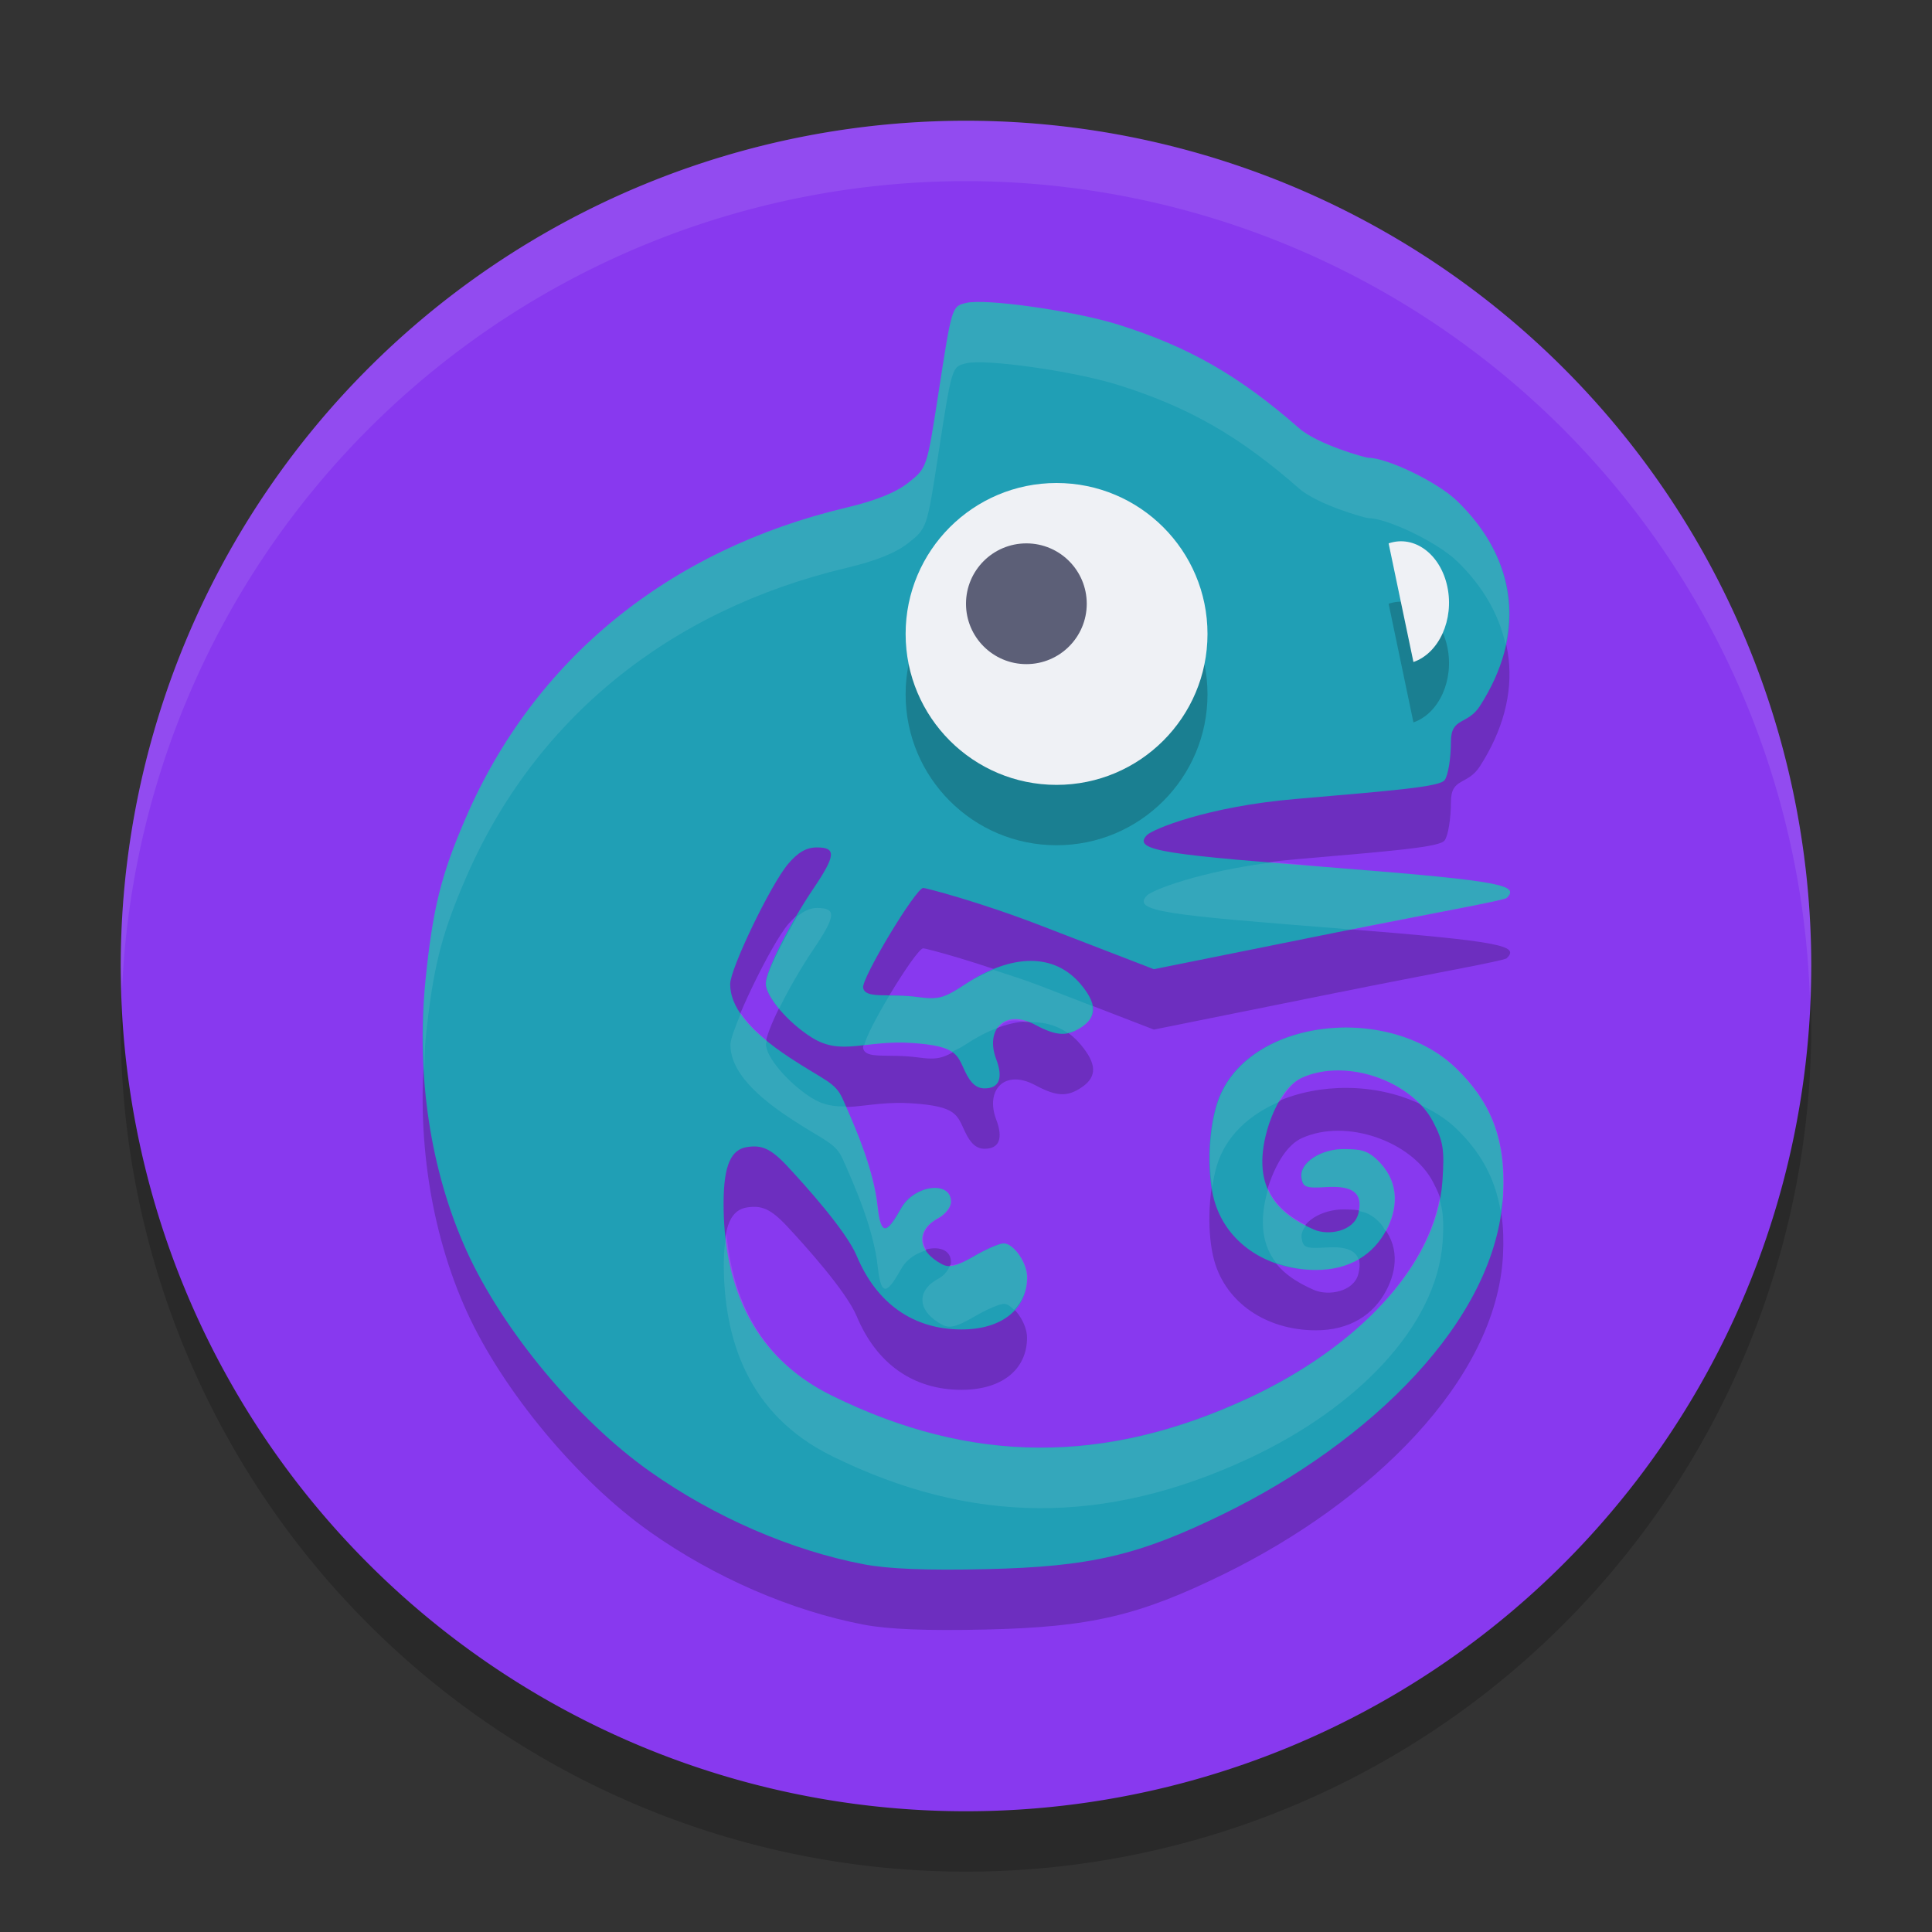<svg xmlns="http://www.w3.org/2000/svg" width="32" height="32" version="1.1">
 <rect width="100%" height="100%" fill="#333333" stroke="none"/>
 <path style="opacity:0.2" d="M 16,3 A 14,14 0 0 0 2,17 14,14 0 0 0 16,31 14,14 0 0 0 30,17 14,14 0 0 0 16,3 Z"/>
 <path style="fill:#8839ef" d="M 16,2 A 14,14 0 0 0 2,16 14,14 0 0 0 16,30 14,14 0 0 0 30,16 14,14 0 0 0 16,2 Z"/>
 <path style="opacity:0.2" d="M 14.31,26.91 C 13.112,26.682 11.836,26.129 10.767,25.374 9.567,24.527 8.327,23.035 7.73,21.722 7.131,20.403 6.888,18.808 7.048,17.235 c 0.12,-1.19 0.258,-1.742 0.667,-2.69 1.137,-2.629 3.361,-4.441 6.307,-5.139 0.482,-0.114 0.816,-0.249 1.023,-0.412 0.306,-0.242 0.307,-0.245 0.492,-1.439 0.23,-1.491 0.227,-1.479 0.463,-1.538 0.317,-0.079 1.799,0.132 2.524,0.36 1.166,0.367 2,0.845 2.994,1.716 0.307,0.269 1.098,0.489 1.148,0.489 0.3,0 1.134,0.392 1.471,0.718 1.005,0.975 1.14,2.203 0.374,3.394 -0.206,0.32 -0.479,0.177 -0.479,0.589 0,0.275 -0.047,0.562 -0.105,0.638 -0.085,0.111 -0.836,0.171 -2.461,0.311 C 19.985,14.359 19.091,14.738 19,14.829 c -0.271,0.27 0.354,0.327 3.23,0.553 2.689,0.212 2.932,0.286 2.727,0.489 -0.044,0.044 -1.222,0.25 -2.863,0.581 l -2.982,0.601 -1.874,-0.723 c -1.031,-0.398 -1.906,-0.623 -1.946,-0.623 -0.123,0 -1.025,1.498 -0.996,1.653 0.037,0.192 0.414,0.087 0.905,0.154 0.339,0.046 0.433,0.021 0.784,-0.211 0.781,-0.516 1.48,-0.517 1.914,-0.002 0.265,0.315 0.274,0.529 0.029,0.7 -0.245,0.171 -0.422,0.165 -0.783,-0.028 -0.507,-0.271 -0.829,0.083 -0.645,0.569 0.119,0.314 0.051,0.485 -0.191,0.485 -0.135,0 -0.231,-0.083 -0.325,-0.281 -0.133,-0.28 -0.135,-0.421 -0.871,-0.471 -0.796,-0.054 -1.172,0.222 -1.67,-0.092 -0.393,-0.248 -0.76,-0.678 -0.76,-0.892 0,-0.204 0.389,-0.98 0.789,-1.572 0.371,-0.55 0.383,-0.683 0.058,-0.683 -0.172,0 -0.313,0.08 -0.476,0.273 -0.287,0.338 -0.96,1.734 -0.96,1.991 0,0.355 0.272,0.748 0.994,1.223 0.573,0.376 0.747,0.401 0.87,0.679 0.184,0.418 0.507,1.133 0.577,1.784 0.058,0.541 0.176,0.401 0.391,0.023 0.219,-0.385 0.825,-0.46 0.825,-0.103 0,0.086 -0.094,0.206 -0.209,0.268 -0.379,0.203 -0.353,0.545 0.059,0.765 0.122,0.065 0.243,0.035 0.526,-0.13 0.202,-0.118 0.425,-0.215 0.495,-0.215 0.166,0 0.389,0.321 0.389,0.56 0,0.532 -0.419,0.866 -1.085,0.866 -0.795,0 -1.405,-0.427 -1.735,-1.216 -0.176,-0.421 -0.864,-1.181 -1.148,-1.486 -0.281,-0.302 -0.43,-0.354 -0.665,-0.32 -0.263,0.038 -0.392,0.286 -0.393,0.926 -0.003,1.236 0.387,2.499 1.791,3.191 2.306,1.136 4.519,1.149 6.902,0.041 1.759,-0.818 3.115,-2.171 3.213,-3.591 0.036,-0.522 0.015,-0.66 -0.154,-0.984 -0.349,-0.674 -1.436,-1.065 -2.175,-0.73 -0.241,0.109 -0.424,0.421 -0.542,0.761 -0.344,1.063 0.162,1.501 0.744,1.754 0.239,0.104 0.661,0.03 0.735,-0.267 0.083,-0.332 -0.079,-0.465 -0.532,-0.437 -0.342,0.021 -0.389,0.003 -0.413,-0.16 -0.035,-0.244 0.331,-0.481 0.727,-0.47 0.233,0.007 0.369,6.61e-4 0.581,0.232 0.33,0.36 0.273,0.779 0.1,1.108 -0.209,0.398 -0.597,0.664 -1.173,0.662 -0.82,-0.003 -1.483,-0.459 -1.677,-1.153 -0.116,-0.416 -0.11,-1.083 0.036,-1.575 0.425,-1.428 2.826,-1.72 3.968,-0.612 0.551,0.534 0.83,1.141 0.778,2.102 -0.112,2.085 -2.213,4.094 -4.612,5.271 -1.421,0.697 -2.219,0.883 -3.949,0.923 -0.985,0.023 -1.615,-0.003 -2.03,-0.081 z"/>
 <path style="fill:#209fb5" d="M 14.31,25.91 C 13.112,25.682 11.836,25.129 10.767,24.374 9.567,23.527 8.327,22.035 7.73,20.722 7.131,19.403 6.888,17.808 7.048,16.235 7.168,15.046 7.305,14.493 7.715,13.546 8.852,10.917 11.076,9.105 14.022,8.407 c 0.482,-0.114 0.816,-0.249 1.023,-0.412 0.306,-0.242 0.307,-0.245 0.492,-1.439 0.23,-1.491 0.227,-1.479 0.463,-1.538 0.317,-0.079 1.799,0.132 2.524,0.36 1.166,0.367 2,0.845 2.994,1.716 0.307,0.269 1.098,0.489 1.148,0.489 0.3,0 1.134,0.392 1.471,0.718 1.005,0.975 1.14,2.203 0.374,3.394 -0.206,0.32 -0.479,0.177 -0.479,0.589 0,0.275 -0.047,0.562 -0.105,0.638 -0.085,0.111 -0.836,0.171 -2.461,0.311 C 19.985,13.359 19.091,13.738 19,13.829 c -0.271,0.27 0.354,0.327 3.23,0.553 2.689,0.212 2.932,0.286 2.727,0.489 -0.044,0.044 -1.222,0.25 -2.863,0.581 l -2.982,0.601 -1.874,-0.723 c -1.031,-0.398 -1.906,-0.623 -1.946,-0.623 -0.123,0 -1.025,1.498 -0.996,1.653 0.037,0.192 0.414,0.087 0.905,0.154 0.339,0.046 0.433,0.021 0.784,-0.211 0.781,-0.516 1.48,-0.517 1.914,-0.002 0.265,0.315 0.274,0.529 0.029,0.7 -0.245,0.171 -0.422,0.165 -0.783,-0.028 -0.507,-0.271 -0.829,0.083 -0.645,0.569 0.119,0.314 0.051,0.485 -0.191,0.485 -0.135,0 -0.231,-0.083 -0.325,-0.281 -0.133,-0.28 -0.135,-0.421 -0.871,-0.471 -0.796,-0.054 -1.172,0.222 -1.67,-0.092 -0.393,-0.248 -0.76,-0.678 -0.76,-0.892 0,-0.204 0.389,-0.98 0.789,-1.572 0.371,-0.55 0.383,-0.683 0.058,-0.683 -0.172,0 -0.313,0.08 -0.476,0.273 -0.287,0.338 -0.96,1.734 -0.96,1.991 0,0.355 0.272,0.748 0.994,1.223 0.573,0.376 0.747,0.401 0.87,0.679 0.184,0.418 0.507,1.133 0.577,1.784 0.058,0.541 0.176,0.401 0.391,0.023 0.219,-0.385 0.825,-0.46 0.825,-0.103 0,0.086 -0.094,0.206 -0.209,0.268 -0.379,0.203 -0.353,0.545 0.059,0.765 0.122,0.065 0.243,0.035 0.526,-0.13 0.202,-0.118 0.425,-0.215 0.495,-0.215 0.166,0 0.389,0.321 0.389,0.56 0,0.532 -0.419,0.866 -1.085,0.866 -0.795,0 -1.405,-0.427 -1.735,-1.216 -0.176,-0.421 -0.864,-1.181 -1.148,-1.486 -0.281,-0.302 -0.43,-0.354 -0.665,-0.32 -0.263,0.038 -0.392,0.286 -0.393,0.926 -0.003,1.236 0.387,2.499 1.791,3.191 2.306,1.136 4.519,1.149 6.902,0.041 1.759,-0.818 3.115,-2.171 3.213,-3.591 0.036,-0.522 0.015,-0.66 -0.154,-0.984 -0.349,-0.674 -1.436,-1.065 -2.175,-0.73 -0.241,0.109 -0.424,0.421 -0.542,0.761 -0.344,1.063 0.162,1.501 0.744,1.754 0.239,0.104 0.661,0.03 0.735,-0.267 0.083,-0.332 -0.079,-0.465 -0.532,-0.437 -0.342,0.021 -0.389,0.003 -0.413,-0.16 -0.035,-0.244 0.331,-0.481 0.727,-0.47 0.233,0.007 0.369,6.61e-4 0.581,0.232 0.33,0.36 0.273,0.779 0.1,1.108 -0.209,0.398 -0.597,0.664 -1.173,0.662 -0.82,-0.003 -1.483,-0.459 -1.677,-1.153 -0.116,-0.416 -0.11,-1.083 0.036,-1.575 0.425,-1.428 2.826,-1.72 3.968,-0.612 0.551,0.534 0.83,1.141 0.778,2.102 -0.112,2.085 -2.213,4.094 -4.612,5.271 -1.421,0.697 -2.219,0.883 -3.949,0.923 -0.985,0.023 -1.615,-0.003 -2.03,-0.081 z"/>
 <circle style="opacity:0.2" cx="17.5" cy="11.5" r="2.5"/>
 <circle style="fill:#eff1f5" cx="17.5" cy="10.5" r="2.5"/>
 <circle style="fill:#5c5f77" cx="17" cy="10" r="1"/>
 <path style="opacity:0.2" d="m 23.973,10.719 c 0.114,0.543 -0.138,1.1 -0.562,1.246 L 23,10 c 0.424,-0.145 0.859,0.177 0.973,0.719 z"/>
 <path style="fill:#eff1f5" d="m 23.973,9.719 c 0.114,0.543 -0.138,1.1 -0.562,1.246 L 23,9 c 0.424,-0.145 0.859,0.177 0.973,0.719 z"/>
 <path style="fill:#eff1f5;opacity:0.1" d="M 16 2 A 14 14 0 0 0 2 16 A 14 14 0 0 0 2.021 16.414 A 14 14 0 0 1 16 3 A 14 14 0 0 1 29.979 16.586 A 14 14 0 0 0 30 16 A 14 14 0 0 0 16 2 z"/>
 <path style="fill:#eff1f5;opacity:0.1" d="M 16.426 5.008 C 16.231 4.996 16.079 4.998 16 5.018 C 15.764 5.077 15.767 5.064 15.537 6.555 C 15.353 7.749 15.351 7.752 15.045 7.994 C 14.838 8.158 14.504 8.292 14.021 8.406 C 11.075 9.105 8.852 10.916 7.715 13.545 C 7.305 14.492 7.167 15.047 7.047 16.236 C 6.997 16.731 7.001 17.223 7.029 17.713 C 7.037 17.554 7.031 17.395 7.047 17.236 C 7.167 16.047 7.305 15.492 7.715 14.545 C 8.852 11.916 11.075 10.105 14.021 9.406 C 14.504 9.292 14.838 9.158 15.045 8.994 C 15.351 8.752 15.353 8.749 15.537 7.555 C 15.767 6.064 15.764 6.077 16 6.018 C 16.317 5.938 17.799 6.149 18.523 6.377 C 19.69 6.744 20.524 7.221 21.518 8.092 C 21.824 8.36 22.616 8.582 22.666 8.582 C 22.966 8.582 23.8 8.972 24.137 9.299 C 24.569 9.718 24.83 10.187 24.938 10.678 C 25.121 9.827 24.856 8.997 24.137 8.299 C 23.8 7.972 22.966 7.582 22.666 7.582 C 22.616 7.582 21.824 7.36 21.518 7.092 C 20.524 6.221 19.69 5.744 18.523 5.377 C 17.98 5.206 17.01 5.044 16.426 5.008 z M 21.109 14.279 C 19.858 14.433 19.083 14.747 19 14.83 C 18.729 15.1 19.355 15.156 22.23 15.383 C 22.311 15.389 22.301 15.392 22.377 15.398 C 23.84 15.107 24.916 14.914 24.957 14.873 C 25.161 14.669 24.92 14.595 22.23 14.383 C 21.654 14.337 21.516 14.314 21.109 14.279 z M 13.533 15.039 C 13.417 15.039 13.313 15.091 13.209 15.174 C 12.927 15.656 12.686 16.138 12.686 16.293 C 12.686 16.395 12.773 16.549 12.904 16.707 C 13.054 16.401 13.261 16.037 13.475 15.721 C 13.846 15.171 13.858 15.039 13.533 15.039 z M 16.455 16.064 C 16.302 16.127 16.148 16.198 15.986 16.305 C 15.636 16.536 15.54 16.562 15.201 16.516 C 15.015 16.49 14.87 16.494 14.729 16.492 C 14.513 16.851 14.334 17.198 14.316 17.312 C 14.54 17.287 14.788 17.255 15.115 17.277 C 15.475 17.302 15.656 17.348 15.766 17.422 C 15.834 17.386 15.889 17.369 15.986 17.305 C 16.178 17.178 16.364 17.082 16.543 17.018 C 16.634 16.903 16.793 16.873 16.992 16.932 C 17.25 16.916 17.486 16.97 17.684 17.109 C 17.764 17.094 17.843 17.064 17.93 17.004 C 18.067 16.908 18.115 16.795 18.092 16.662 L 17.238 16.332 C 16.938 16.216 16.712 16.15 16.455 16.064 z M 12.271 16.783 C 12.173 17.018 12.098 17.222 12.098 17.303 C 12.098 17.658 12.369 18.05 13.092 18.525 C 13.665 18.902 13.838 18.925 13.961 19.203 C 14.145 19.621 14.469 20.337 14.539 20.988 C 14.597 21.529 14.714 21.39 14.93 21.012 C 15.024 20.846 15.189 20.75 15.348 20.709 C 15.229 20.522 15.285 20.316 15.547 20.176 C 15.662 20.114 15.754 19.994 15.754 19.908 C 15.754 19.551 15.149 19.627 14.93 20.012 C 14.714 20.39 14.597 20.529 14.539 19.988 C 14.474 19.387 14.199 18.752 14.012 18.326 C 13.821 18.329 13.641 18.309 13.445 18.186 C 13.052 17.938 12.686 17.507 12.686 17.293 C 12.686 17.281 12.699 17.252 12.701 17.236 C 12.506 17.076 12.367 16.926 12.271 16.783 z M 22.477 17.025 C 21.457 16.966 20.42 17.416 20.154 18.309 C 20.03 18.725 20.012 19.255 20.078 19.664 C 20.097 19.54 20.121 19.42 20.154 19.309 C 20.304 18.807 20.704 18.454 21.201 18.244 C 21.303 18.069 21.419 17.917 21.564 17.852 C 22.193 17.567 23.069 17.81 23.533 18.303 C 23.749 18.407 23.953 18.53 24.123 18.695 C 24.516 19.076 24.76 19.5 24.855 20.057 C 24.867 19.97 24.896 19.886 24.9 19.799 C 24.952 18.837 24.674 18.23 24.123 17.695 C 23.695 17.28 23.088 17.061 22.477 17.025 z M 22.285 19.033 C 21.889 19.022 21.524 19.26 21.559 19.504 C 21.582 19.667 21.628 19.683 21.971 19.662 C 22.402 19.636 22.562 19.761 22.506 20.059 C 22.622 20.078 22.733 20.12 22.867 20.266 C 22.906 20.308 22.923 20.353 22.951 20.396 C 22.956 20.389 22.963 20.383 22.967 20.375 C 23.139 20.047 23.197 19.625 22.867 19.266 C 22.654 19.034 22.519 19.04 22.285 19.033 z M 21.004 19.691 C 20.837 20.265 20.925 20.649 21.139 20.918 C 21.341 20.989 21.559 21.034 21.795 21.035 C 22.076 21.036 22.309 20.972 22.502 20.861 C 22.455 20.709 22.289 20.642 21.971 20.662 C 21.628 20.683 21.582 20.667 21.559 20.504 C 21.548 20.429 21.583 20.359 21.637 20.293 C 21.367 20.157 21.127 19.976 21.004 19.691 z M 23.842 19.857 C 23.593 21.169 22.32 22.396 20.682 23.158 C 18.299 24.267 16.085 24.254 13.779 23.117 C 12.572 22.522 12.136 21.501 12.033 20.441 C 12.007 20.571 11.989 20.722 11.988 20.926 C 11.986 22.161 12.376 23.425 13.779 24.117 C 16.085 25.254 18.299 25.267 20.682 24.158 C 22.441 23.34 23.796 21.987 23.895 20.566 C 23.919 20.216 23.896 20.034 23.842 19.857 z M 16.627 20.596 C 16.557 20.596 16.333 20.692 16.131 20.811 C 15.938 20.924 15.828 20.956 15.734 20.955 C 15.71 21.034 15.643 21.125 15.547 21.176 C 15.168 21.378 15.193 21.721 15.605 21.941 C 15.727 22.007 15.848 21.976 16.131 21.811 C 16.333 21.692 16.557 21.596 16.627 21.596 C 16.682 21.596 16.74 21.639 16.797 21.695 C 16.929 21.552 17.016 21.377 17.016 21.156 C 17.016 20.918 16.793 20.596 16.627 20.596 z"/>
</svg>
